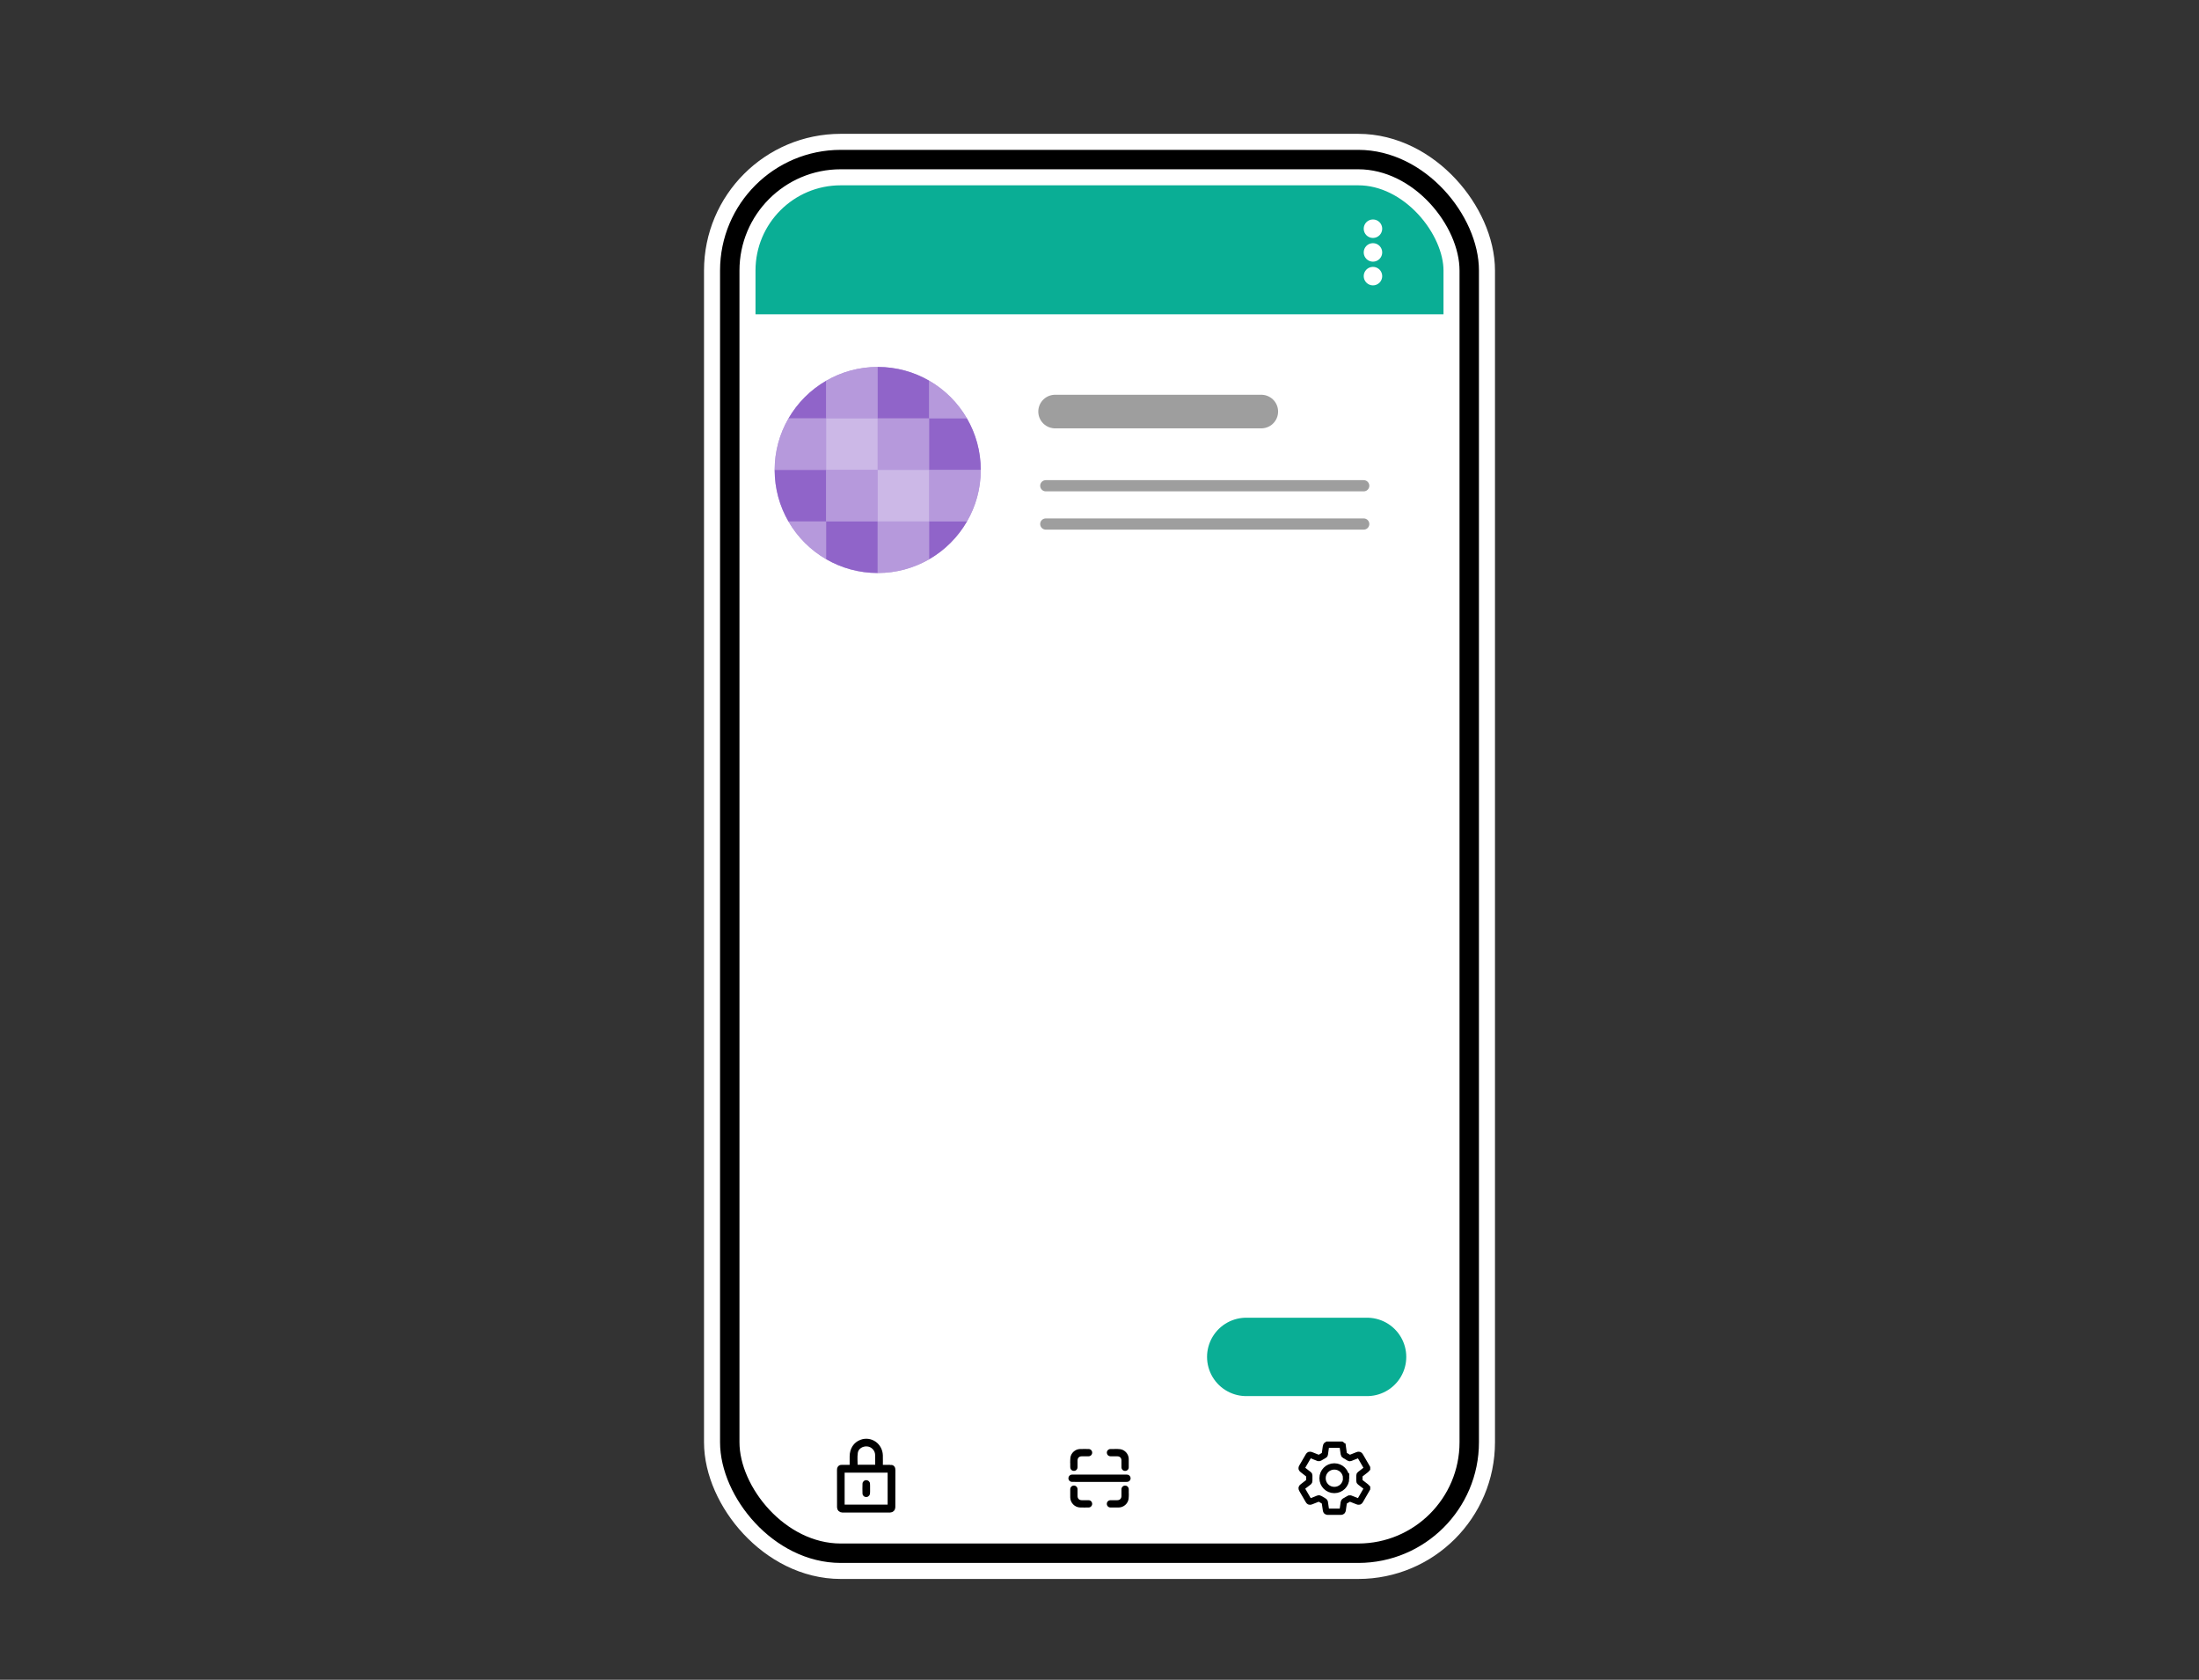 <?xml version="1.0" encoding="UTF-8"?><svg xmlns="http://www.w3.org/2000/svg" width="785.455" height="600" viewBox="0 0 785.455 600"><rect x="0" y="0" width="785.455" height="600" fill="#333333" stroke="none"/><defs><style>.j{stroke:#fff;stroke-width:18.389px;}.j,.k,.l,.m,.n,.o,.p{fill:none;}.j,.k,.l,.n{stroke-miterlimit:10;}.k{stroke-width:2.25px;}.k,.l,.n{stroke:#000;}.l{stroke-width:6.936px;}.l,.m,.o,.p{stroke-linecap:round;}.m{stroke-width:4px;}.m,.o,.p{stroke-linejoin:round;}.m,.p{stroke:#9e9e9e;}.n{stroke-width:1.8px;}.q,.r,.s,.t,.u,.v{stroke-width:0px;}.o{stroke:#0aae95;stroke-width:28px;}.r{fill:#0aae95;}.s{fill:#ccb8e7;}.t{fill:#9064c9;}.u{fill:#b699dc;}.v{fill:#fff;}.p{stroke-width:12px;}</style></defs><g id="c"><rect class="r" x="260.66" y="56.998" width="264.134" height="497.803" rx="39.641" ry="39.641"/><rect class="j" x="260.66" y="56.998" width="264.134" height="497.803" rx="39.641" ry="39.641"/><rect class="l" x="260.66" y="56.998" width="264.134" height="497.803" rx="39.641" ry="39.641"/><circle class="v" cx="490.405" cy="81.694" r="3.304"/><circle class="v" cx="490.405" cy="90.162" r="3.304"/><circle class="v" cx="490.405" cy="98.631" r="3.304"/><path class="v" d="m266.416,112.271h251.428v398.518c0,21.37-17.349,38.719-38.719,38.719h-173.99c-21.37,0-38.719-17.349-38.719-38.719V112.271h0Z"/><line class="p" x1="376.866" y1="147.004" x2="450.517" y2="147.004"/><line class="m" x1="373.542" y1="173.507" x2="487.101" y2="173.507"/><line class="m" x1="373.542" y1="187.176" x2="487.101" y2="187.176"/><path class="u" d="m350.314,167.873c0,6.7-1.79,12.98-4.93,18.4-3.23,5.59-7.89,10.25-13.48,13.48-5.41,3.13-11.7,4.92-18.4,4.92s-12.98-1.79-18.4-4.93c-5.58-3.22-10.24-7.88-13.47-13.47-3.14-5.42-4.93-11.7-4.93-18.4s1.79-12.98,4.93-18.4c3.23-5.59,7.89-10.25,13.47-13.47,5.42-3.14,11.7-4.93,18.4-4.93s12.99,1.79,18.4,4.92c5.59,3.23,10.25,7.89,13.48,13.48,3.14,5.42,4.93,11.7,4.93,18.4Z"/><path class="t" d="m295.104,136.003v13.47h-13.47c3.23-5.59,7.89-10.25,13.47-13.47Z"/><path class="u" d="m313.504,131.073v18.4h-18.4v-13.47c5.42-3.14,11.7-4.93,18.4-4.93Z"/><path class="u" d="m295.104,149.473v18.4h-18.4c0-6.7,1.79-12.98,4.93-18.4h13.47Z"/><rect class="s" x="295.106" y="149.472" width="18.401" height="18.401"/><path class="t" d="m331.904,135.993v13.48h-18.4v-18.4c6.7,0,12.99,1.79,18.4,4.92Z"/><path class="u" d="m345.384,149.473h-13.48v-13.48c5.59,3.23,10.25,7.89,13.48,13.48Z"/><rect class="u" x="313.507" y="149.472" width="18.401" height="18.401"/><path class="t" d="m350.314,167.873h-18.41v-18.4h13.48c3.14,5.42,4.93,11.7,4.93,18.4Z"/><path class="t" d="m295.104,167.873v18.4h-13.47c-3.14-5.42-4.93-11.7-4.93-18.4h18.4Z"/><rect class="u" x="295.106" y="167.874" width="18.401" height="18.401"/><path class="u" d="m295.104,186.273v13.47c-5.58-3.22-10.24-7.88-13.47-13.47h13.47Z"/><path class="t" d="m313.504,186.273v18.4c-6.7,0-12.98-1.79-18.4-4.93v-13.47h18.4Z"/><rect class="s" x="313.507" y="167.874" width="18.401" height="18.401"/><path class="u" d="m350.314,167.873c0,6.7-1.79,12.98-4.93,18.4h-13.48v-18.4h18.41Z"/><path class="u" d="m331.904,186.273v13.48c-5.41,3.13-11.7,4.92-18.4,4.92v-18.4h18.4Z"/><path class="t" d="m345.384,186.273c-3.23,5.59-7.89,10.25-13.48,13.48v-13.48h13.48Z"/><line class="o" x1="445.142" y1="484.678" x2="488.302" y2="484.678"/></g><g id="d"><g id="e"><path class="k" d="m479.613,516.719c.115.871.255,1.738.367,2.609.033.253.12.398.363.522.522.267,1.019.584,1.516.899.151.096.267.112.434.044.855-.351,1.715-.688,2.574-1.029.534-.212.727-.146,1.012.344.737,1.268,1.473,2.536,2.209,3.804.074.128.144.258.215.387,0,.094,0,.187,0,.281-.111.123-.207.265-.335.366-.734.58-1.472,1.154-2.215,1.722-.148.113-.2.225-.193.419.022.616.02,1.233.002,1.849-.005.186.025.306.18.423.731.553,1.454,1.116,2.174,1.684.143.113.259.261.387.393,0,.094,0,.187,0,.281-.826,1.434-1.65,2.869-2.48,4.301-.225.388-.437.45-.901.268-.871-.34-1.741-.681-2.606-1.036-.189-.078-.315-.046-.482.06-.505.319-1.02.625-1.55.901-.195.102-.267.223-.294.421-.124.909-.254,1.817-.389,2.724-.072.489-.237.631-.72.632-1.517.002-3.035.002-4.552-0-.47-.001-.636-.135-.71-.612-.146-.943-.272-1.889-.42-2.832-.016-.104-.11-.226-.203-.283-.533-.327-1.084-.627-1.614-.96-.171-.107-.3-.124-.485-.048-.857.35-1.718.688-2.581,1.024-.518.201-.694.137-.968-.334-.744-1.278-1.487-2.556-2.228-3.835-.312-.538-.278-.709.208-1.087.717-.557,1.433-1.117,2.155-1.667.142-.108.18-.215.174-.398-.02-.635-.016-1.272.003-1.908.005-.163-.034-.255-.158-.35-.743-.571-1.48-1.147-2.218-1.724-.428-.335-.471-.515-.205-.976.767-1.329,1.539-2.655,2.312-3.981.225-.386.444-.451.899-.272.879.344,1.758.689,2.633,1.046.167.068.278.048.431-.047.531-.331,1.074-.642,1.621-.946.134-.075.212-.144.234-.306.117-.881.25-1.76.371-2.641.045-.332.108-.647.447-.813h5.17c.261.153.376.384.415.681Zm1.212,11.309c.005-2.343-1.879-4.227-4.226-4.225-2.332.002-4.206,1.882-4.204,4.216.002,2.341,1.868,4.205,4.209,4.205,2.34,0,4.216-1.865,4.222-4.196Z"/></g><g id="f"><path class="q" d="m392.733,529.327c-3.202,0-6.404.002-9.606-.004-.217-0-.446-.016-.649-.084-.577-.193-.933-.8-.848-1.39.091-.625.591-1.089,1.222-1.134.044-.003.088-.003.132-.003,6.492-0,12.985-.001,19.477.001.688 0,1.202.403,1.345,1.041.167.744-.377,1.492-1.137,1.56-.131.012-.264.013-.396.013-3.18.001-6.36.001-9.54.001Z"/><path class="q" d="m382.277,533.457c0-.499-.004-.998.001-1.497.007-.748.575-1.326,1.299-1.327.726-.002,1.301.574,1.306,1.32.006.807 0,1.614.002,2.421.002.904.582,1.484,1.488,1.487.829.003,1.659-.007,2.488.007.525.009.907.279,1.128.748.222.472.162.931-.152,1.347-.244.324-.581.5-.984.503-1.027.009-2.055.029-3.082-.005-1.9-.062-3.461-1.675-3.492-3.575-.008-.477-.001-.954-.001-1.431h-.002Z"/><path class="q" d="m403.202,533.476c-.024.637.005,1.282-.083,1.911-.238,1.718-1.768,3.049-3.502,3.08-.991.018-1.983.011-2.974.003-.731-.006-1.304-.591-1.302-1.306.001-.71.559-1.284,1.285-1.296.808-.013,1.616-.004,2.423-.005.952-.001,1.519-.57,1.52-1.522.001-.808-.006-1.615.003-2.423.008-.673.523-1.217,1.191-1.28.64-.061,1.237.372,1.385,1.013.028.12.03.248.031.372.003.485.001.969.001,1.454.008 0.0.015.001.023.001Z"/><path class="q" d="m382.254,522.582c.024-.645-.002-1.296.08-1.933.211-1.637,1.705-2.997,3.356-3.058,1.056-.039,2.115-.025,3.172-.009.709.011,1.26.606,1.254,1.303-.006.707-.574,1.288-1.291,1.297-.815.01-1.63.001-2.446.003-.922.002-1.494.576-1.495,1.5-.001.815.005,1.63-.003,2.445-.006.624-.467,1.158-1.062,1.256-.65.107-1.262-.242-1.466-.853-.05-.15-.07-.315-.073-.474-.009-.492-.003-.984-.003-1.476-.007-0-.015-.001-.023-.001Z"/><path class="q" d="m398.22,517.547c.645.028,1.297.002,1.932.095,1.656.242,2.972,1.744,3.017,3.416.028,1.027.018,2.056.004,3.084-.009.723-.597,1.273-1.312,1.263-.715-.009-1.283-.57-1.29-1.292-.009-.822-.001-1.645-.003-2.467-.002-.88-.58-1.458-1.465-1.461-.823-.003-1.645.006-2.467-.003-.679-.007-1.208-.503-1.286-1.182-.072-.627.346-1.226.978-1.384.133-.033.276-.039.414-.04.492-.005.984-.002,1.476-.002 0-.009.001-.018.001-.027Z"/></g><g id="g"><path class="q" d="m317.894,524.123c-1.13.05-2.26.01-3.45.01,0-1.51.04-2.9,0-4.29-.13-3.57-3.52-5.92-6.77-4.71-2.06.77-3.26,2.61-3.29,5.08-.02,1.28,0,2.55,0,3.92-1.28,0-2.47.03-3.66,0-.64-.02-.86.22-.86.86.019,3.744.003,9.136.016,13.438.002.517.422.932.94.932h17.138c.517,0,.938-.414.94-.932.015-4.361.007-9.876.026-13.278.01-.79-.24-1.07-1.03-1.03Zm-12.39-5.3c.29-2.01,2.33-3.28,4.4-3.06,1.93.2,3.52,1.87,3.58,3.85.05,1.47.01,2.94.01,4.49h-8.04c0-1.78-.2-3.56.05-5.28Zm12.45,19.51h-17.16v-13.2h17.16v13.2Z"/><path class="q" d="m309.874,531.738c.001.57.045,1.145-.02,1.707-.008.067-.036.131-.075.195-.184.295-.641.29-.782-.028-.014-.032-.023-.065-.024-.098-.041-1.192-.041-2.388.001-3.58.001-.032.01-.063.025-.095.159-.336.669-.328.825.009.015.033.025.067.029.101.058.591.021,1.192.022,1.789Z"/><path class="n" d="m317.894,524.123c-1.13.05-2.26.01-3.45.01,0-1.51.04-2.9,0-4.29-.13-3.57-3.52-5.92-6.77-4.71-2.06.77-3.26,2.61-3.29,5.08-.02,1.28,0,2.55,0,3.92-1.28,0-2.47.03-3.66,0-.64-.02-.86.22-.86.86.019,3.744.003,9.136.016,13.438.002.517.422.932.94.932h17.138c.517,0,.938-.414.94-.932.015-4.361.007-9.876.026-13.278.01-.79-.24-1.07-1.03-1.03Zm-12.39-5.3c.29-2.01,2.33-3.28,4.4-3.06,1.93.2,3.52,1.87,3.58,3.85.05,1.47.01,2.94.01,4.49h-8.04c0-1.78-.2-3.56.05-5.28Zm12.45,19.51h-17.16v-13.2h17.16v13.2Z"/><path class="n" d="m309.874,531.738c.001.57.045,1.145-.02,1.707-.008.067-.036.131-.075.195-.184.295-.641.29-.782-.028-.014-.032-.023-.065-.024-.098-.041-1.192-.041-2.388.001-3.58.001-.032.01-.063.025-.095.159-.336.669-.328.825.009.015.033.025.067.029.101.058.591.021,1.192.022,1.789Z"/></g></g></svg>